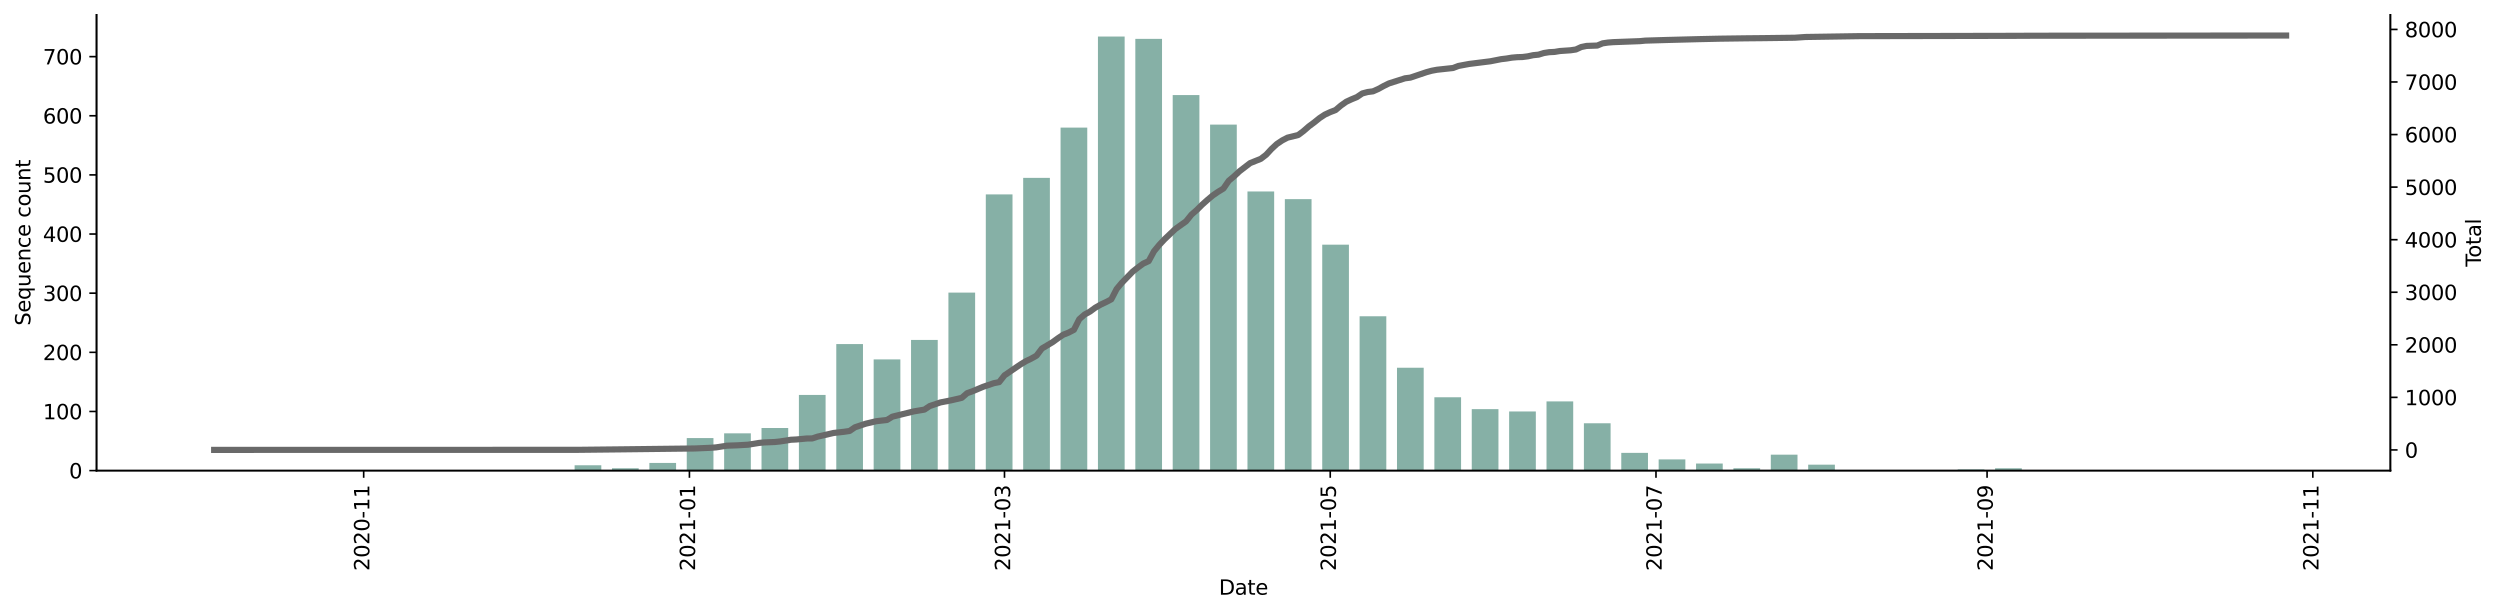 <?xml version="1.0" encoding="utf-8" standalone="no"?>
<!DOCTYPE svg PUBLIC "-//W3C//DTD SVG 1.1//EN"
  "http://www.w3.org/Graphics/SVG/1.1/DTD/svg11.dtd">
<svg height="298.621pt" version="1.1" viewBox="0 0 1216.294 298.621" width="1216.294pt" xmlns="http://www.w3.org/2000/svg" xmlns:xlink="http://www.w3.org/1999/xlink">
 <defs>
  <style type="text/css">*{stroke-linecap:butt;stroke-linejoin:round;}</style>
 </defs>
 <g id="figure_1">
  <g id="patch_1">
   <path d="M 0 298.621 
L 1216.294 298.621 
L 1216.294 0 
L 0 0 
z
" style="fill:#ffffff;"/>
  </g>
  <g id="axes_1">
   <g id="patch_2">
    <path d="M 46.966 228.96 
L 1162.966 228.96 
L 1162.966 7.2 
L 46.966 7.2 
z
" style="fill:#ffffff;"/>
   </g>
   <g id="patch_3">
    <path clip-path="url(#pfd8ae6f6a8)" d="M 97.693 228.96 
L 110.683 228.96 
L 110.683 228.672 
L 97.693 228.672 
z
" style="fill:#86b0a6;"/>
   </g>
   <g id="patch_4">
    <path clip-path="url(#pfd8ae6f6a8)" d="M 261.371 228.96 
L 274.362 228.96 
L 274.362 228.672 
L 261.371 228.672 
z
" style="fill:#86b0a6;"/>
   </g>
   <g id="patch_5">
    <path clip-path="url(#pfd8ae6f6a8)" d="M 279.558 228.96 
L 292.548 228.96 
L 292.548 226.37 
L 279.558 226.37 
z
" style="fill:#86b0a6;"/>
   </g>
   <g id="patch_6">
    <path clip-path="url(#pfd8ae6f6a8)" d="M 297.744 228.96 
L 310.734 228.96 
L 310.734 227.809 
L 297.744 227.809 
z
" style="fill:#86b0a6;"/>
   </g>
   <g id="patch_7">
    <path clip-path="url(#pfd8ae6f6a8)" d="M 315.931 228.96 
L 328.921 228.96 
L 328.921 225.219 
L 315.931 225.219 
z
" style="fill:#86b0a6;"/>
   </g>
   <g id="patch_8">
    <path clip-path="url(#pfd8ae6f6a8)" d="M 334.117 228.96 
L 347.107 228.96 
L 347.107 213.134 
L 334.117 213.134 
z
" style="fill:#86b0a6;"/>
   </g>
   <g id="patch_9">
    <path clip-path="url(#pfd8ae6f6a8)" d="M 352.304 228.96 
L 365.294 228.96 
L 365.294 210.832 
L 352.304 210.832 
z
" style="fill:#86b0a6;"/>
   </g>
   <g id="patch_10">
    <path clip-path="url(#pfd8ae6f6a8)" d="M 370.49 228.96 
L 383.48 228.96 
L 383.48 208.243 
L 370.49 208.243 
z
" style="fill:#86b0a6;"/>
   </g>
   <g id="patch_11">
    <path clip-path="url(#pfd8ae6f6a8)" d="M 388.676 228.96 
L 401.667 228.96 
L 401.667 192.129 
L 388.676 192.129 
z
" style="fill:#86b0a6;"/>
   </g>
   <g id="patch_12">
    <path clip-path="url(#pfd8ae6f6a8)" d="M 406.863 228.96 
L 419.853 228.96 
L 419.853 167.384 
L 406.863 167.384 
z
" style="fill:#86b0a6;"/>
   </g>
   <g id="patch_13">
    <path clip-path="url(#pfd8ae6f6a8)" d="M 425.049 228.96 
L 438.04 228.96 
L 438.04 174.865 
L 425.049 174.865 
z
" style="fill:#86b0a6;"/>
   </g>
   <g id="patch_14">
    <path clip-path="url(#pfd8ae6f6a8)" d="M 443.236 228.96 
L 456.226 228.96 
L 456.226 165.37 
L 443.236 165.37 
z
" style="fill:#86b0a6;"/>
   </g>
   <g id="patch_15">
    <path clip-path="url(#pfd8ae6f6a8)" d="M 461.422 228.96 
L 474.413 228.96 
L 474.413 142.351 
L 461.422 142.351 
z
" style="fill:#86b0a6;"/>
   </g>
   <g id="patch_16">
    <path clip-path="url(#pfd8ae6f6a8)" d="M 479.609 228.96 
L 492.599 228.96 
L 492.599 94.586 
L 479.609 94.586 
z
" style="fill:#86b0a6;"/>
   </g>
   <g id="patch_17">
    <path clip-path="url(#pfd8ae6f6a8)" d="M 497.795 228.96 
L 510.786 228.96 
L 510.786 86.529 
L 497.795 86.529 
z
" style="fill:#86b0a6;"/>
   </g>
   <g id="patch_18">
    <path clip-path="url(#pfd8ae6f6a8)" d="M 515.982 228.96 
L 528.972 228.96 
L 528.972 62.072 
L 515.982 62.072 
z
" style="fill:#86b0a6;"/>
   </g>
   <g id="patch_19">
    <path clip-path="url(#pfd8ae6f6a8)" d="M 534.168 228.96 
L 547.159 228.96 
L 547.159 17.76 
L 534.168 17.76 
z
" style="fill:#86b0a6;"/>
   </g>
   <g id="patch_20">
    <path clip-path="url(#pfd8ae6f6a8)" d="M 552.355 228.96 
L 565.345 228.96 
L 565.345 18.911 
L 552.355 18.911 
z
" style="fill:#86b0a6;"/>
   </g>
   <g id="patch_21">
    <path clip-path="url(#pfd8ae6f6a8)" d="M 570.541 228.96 
L 583.532 228.96 
L 583.532 46.246 
L 570.541 46.246 
z
" style="fill:#86b0a6;"/>
   </g>
   <g id="patch_22">
    <path clip-path="url(#pfd8ae6f6a8)" d="M 588.728 228.96 
L 601.718 228.96 
L 601.718 60.633 
L 588.728 60.633 
z
" style="fill:#86b0a6;"/>
   </g>
   <g id="patch_23">
    <path clip-path="url(#pfd8ae6f6a8)" d="M 606.914 228.96 
L 619.905 228.96 
L 619.905 93.147 
L 606.914 93.147 
z
" style="fill:#86b0a6;"/>
   </g>
   <g id="patch_24">
    <path clip-path="url(#pfd8ae6f6a8)" d="M 625.101 228.96 
L 638.091 228.96 
L 638.091 96.888 
L 625.101 96.888 
z
" style="fill:#86b0a6;"/>
   </g>
   <g id="patch_25">
    <path clip-path="url(#pfd8ae6f6a8)" d="M 643.287 228.96 
L 656.277 228.96 
L 656.277 119.044 
L 643.287 119.044 
z
" style="fill:#86b0a6;"/>
   </g>
   <g id="patch_26">
    <path clip-path="url(#pfd8ae6f6a8)" d="M 661.474 228.96 
L 674.464 228.96 
L 674.464 153.86 
L 661.474 153.86 
z
" style="fill:#86b0a6;"/>
   </g>
   <g id="patch_27">
    <path clip-path="url(#pfd8ae6f6a8)" d="M 679.66 228.96 
L 692.65 228.96 
L 692.65 178.894 
L 679.66 178.894 
z
" style="fill:#86b0a6;"/>
   </g>
   <g id="patch_28">
    <path clip-path="url(#pfd8ae6f6a8)" d="M 697.847 228.96 
L 710.837 228.96 
L 710.837 193.28 
L 697.847 193.28 
z
" style="fill:#86b0a6;"/>
   </g>
   <g id="patch_29">
    <path clip-path="url(#pfd8ae6f6a8)" d="M 716.033 228.96 
L 729.023 228.96 
L 729.023 199.035 
L 716.033 199.035 
z
" style="fill:#86b0a6;"/>
   </g>
   <g id="patch_30">
    <path clip-path="url(#pfd8ae6f6a8)" d="M 734.219 228.96 
L 747.21 228.96 
L 747.21 200.186 
L 734.219 200.186 
z
" style="fill:#86b0a6;"/>
   </g>
   <g id="patch_31">
    <path clip-path="url(#pfd8ae6f6a8)" d="M 752.406 228.96 
L 765.396 228.96 
L 765.396 195.295 
L 752.406 195.295 
z
" style="fill:#86b0a6;"/>
   </g>
   <g id="patch_32">
    <path clip-path="url(#pfd8ae6f6a8)" d="M 770.592 228.96 
L 783.583 228.96 
L 783.583 205.941 
L 770.592 205.941 
z
" style="fill:#86b0a6;"/>
   </g>
   <g id="patch_33">
    <path clip-path="url(#pfd8ae6f6a8)" d="M 788.779 228.96 
L 801.769 228.96 
L 801.769 220.328 
L 788.779 220.328 
z
" style="fill:#86b0a6;"/>
   </g>
   <g id="patch_34">
    <path clip-path="url(#pfd8ae6f6a8)" d="M 806.965 228.96 
L 819.956 228.96 
L 819.956 223.493 
L 806.965 223.493 
z
" style="fill:#86b0a6;"/>
   </g>
   <g id="patch_35">
    <path clip-path="url(#pfd8ae6f6a8)" d="M 825.152 228.96 
L 838.142 228.96 
L 838.142 225.507 
L 825.152 225.507 
z
" style="fill:#86b0a6;"/>
   </g>
   <g id="patch_36">
    <path clip-path="url(#pfd8ae6f6a8)" d="M 843.338 228.96 
L 856.329 228.96 
L 856.329 227.809 
L 843.338 227.809 
z
" style="fill:#86b0a6;"/>
   </g>
   <g id="patch_37">
    <path clip-path="url(#pfd8ae6f6a8)" d="M 861.525 228.96 
L 874.515 228.96 
L 874.515 221.191 
L 861.525 221.191 
z
" style="fill:#86b0a6;"/>
   </g>
   <g id="patch_38">
    <path clip-path="url(#pfd8ae6f6a8)" d="M 879.711 228.96 
L 892.702 228.96 
L 892.702 226.083 
L 879.711 226.083 
z
" style="fill:#86b0a6;"/>
   </g>
   <g id="patch_39">
    <path clip-path="url(#pfd8ae6f6a8)" d="M 897.898 228.96 
L 910.888 228.96 
L 910.888 228.672 
L 897.898 228.672 
z
" style="fill:#86b0a6;"/>
   </g>
   <g id="patch_40">
    <path clip-path="url(#pfd8ae6f6a8)" d="M 916.084 228.96 
L 929.075 228.96 
L 929.075 228.672 
L 916.084 228.672 
z
" style="fill:#86b0a6;"/>
   </g>
   <g id="patch_41">
    <path clip-path="url(#pfd8ae6f6a8)" d="M 934.271 228.96 
L 947.261 228.96 
L 947.261 228.672 
L 934.271 228.672 
z
" style="fill:#86b0a6;"/>
   </g>
   <g id="patch_42">
    <path clip-path="url(#pfd8ae6f6a8)" d="M 952.457 228.96 
L 965.448 228.96 
L 965.448 228.385 
L 952.457 228.385 
z
" style="fill:#86b0a6;"/>
   </g>
   <g id="patch_43">
    <path clip-path="url(#pfd8ae6f6a8)" d="M 970.644 228.96 
L 983.634 228.96 
L 983.634 227.809 
L 970.644 227.809 
z
" style="fill:#86b0a6;"/>
   </g>
   <g id="patch_44">
    <path clip-path="url(#pfd8ae6f6a8)" d="M 988.83 228.96 
L 1001.82 228.96 
L 1001.82 228.672 
L 988.83 228.672 
z
" style="fill:#86b0a6;"/>
   </g>
   <g id="patch_45">
    <path clip-path="url(#pfd8ae6f6a8)" d="M 1007.017 228.96 
L 1020.007 228.96 
L 1020.007 228.672 
L 1007.017 228.672 
z
" style="fill:#86b0a6;"/>
   </g>
   <g id="patch_46">
    <path clip-path="url(#pfd8ae6f6a8)" d="M 1079.763 228.96 
L 1092.753 228.96 
L 1092.753 228.672 
L 1079.763 228.672 
z
" style="fill:#86b0a6;"/>
   </g>
   <g id="patch_47">
    <path clip-path="url(#pfd8ae6f6a8)" d="M 1097.949 228.96 
L 1110.939 228.96 
L 1110.939 228.672 
L 1097.949 228.672 
z
" style="fill:#86b0a6;"/>
   </g>
   <g id="matplotlib.axis_1">
    <g id="xtick_1">
     <g id="line2d_1">
      <defs>
       <path d="M 0 0 
L 0 3.5 
" id="mab9bef4e2c" style="stroke:#000000;stroke-width:0.8;"/>
      </defs>
      <g>
       <use style="stroke:#000000;stroke-width:0.8;" x="176.934" xlink:href="#mab9bef4e2c" y="228.96"/>
      </g>
     </g>
     <g id="text_1">
      <!-- 2020-11 -->
      <g transform="translate(179.693 277.743)rotate(-90)scale(0.1 -0.1)">
       <defs>
        <path d="M 1228 531 
L 3431 531 
L 3431 0 
L 469 0 
L 469 531 
Q 828 903 1448 1529 
Q 2069 2156 2228 2338 
Q 2531 2678 2651 2914 
Q 2772 3150 2772 3378 
Q 2772 3750 2511 3984 
Q 2250 4219 1831 4219 
Q 1534 4219 1204 4116 
Q 875 4013 500 3803 
L 500 4441 
Q 881 4594 1212 4672 
Q 1544 4750 1819 4750 
Q 2544 4750 2975 4387 
Q 3406 4025 3406 3419 
Q 3406 3131 3298 2873 
Q 3191 2616 2906 2266 
Q 2828 2175 2409 1742 
Q 1991 1309 1228 531 
z
" id="DejaVuSans-32" transform="scale(0.016)"/>
        <path d="M 2034 4250 
Q 1547 4250 1301 3770 
Q 1056 3291 1056 2328 
Q 1056 1369 1301 889 
Q 1547 409 2034 409 
Q 2525 409 2770 889 
Q 3016 1369 3016 2328 
Q 3016 3291 2770 3770 
Q 2525 4250 2034 4250 
z
M 2034 4750 
Q 2819 4750 3233 4129 
Q 3647 3509 3647 2328 
Q 3647 1150 3233 529 
Q 2819 -91 2034 -91 
Q 1250 -91 836 529 
Q 422 1150 422 2328 
Q 422 3509 836 4129 
Q 1250 4750 2034 4750 
z
" id="DejaVuSans-30" transform="scale(0.016)"/>
        <path d="M 313 2009 
L 1997 2009 
L 1997 1497 
L 313 1497 
L 313 2009 
z
" id="DejaVuSans-2d" transform="scale(0.016)"/>
        <path d="M 794 531 
L 1825 531 
L 1825 4091 
L 703 3866 
L 703 4441 
L 1819 4666 
L 2450 4666 
L 2450 531 
L 3481 531 
L 3481 0 
L 794 0 
L 794 531 
z
" id="DejaVuSans-31" transform="scale(0.016)"/>
       </defs>
       <use xlink:href="#DejaVuSans-32"/>
       <use x="63.623" xlink:href="#DejaVuSans-30"/>
       <use x="127.246" xlink:href="#DejaVuSans-32"/>
       <use x="190.869" xlink:href="#DejaVuSans-30"/>
       <use x="254.492" xlink:href="#DejaVuSans-2d"/>
       <use x="290.576" xlink:href="#DejaVuSans-31"/>
       <use x="354.199" xlink:href="#DejaVuSans-31"/>
      </g>
     </g>
    </g>
    <g id="xtick_2">
     <g id="line2d_2">
      <g>
       <use style="stroke:#000000;stroke-width:0.8;" x="335.416" xlink:href="#mab9bef4e2c" y="228.96"/>
      </g>
     </g>
     <g id="text_2">
      <!-- 2021-01 -->
      <g transform="translate(338.175 277.743)rotate(-90)scale(0.1 -0.1)">
       <use xlink:href="#DejaVuSans-32"/>
       <use x="63.623" xlink:href="#DejaVuSans-30"/>
       <use x="127.246" xlink:href="#DejaVuSans-32"/>
       <use x="190.869" xlink:href="#DejaVuSans-31"/>
       <use x="254.492" xlink:href="#DejaVuSans-2d"/>
       <use x="290.576" xlink:href="#DejaVuSans-30"/>
       <use x="354.199" xlink:href="#DejaVuSans-31"/>
      </g>
     </g>
    </g>
    <g id="xtick_3">
     <g id="line2d_3">
      <g>
       <use style="stroke:#000000;stroke-width:0.8;" x="488.702" xlink:href="#mab9bef4e2c" y="228.96"/>
      </g>
     </g>
     <g id="text_3">
      <!-- 2021-03 -->
      <g transform="translate(491.461 277.743)rotate(-90)scale(0.1 -0.1)">
       <defs>
        <path d="M 2597 2516 
Q 3050 2419 3304 2112 
Q 3559 1806 3559 1356 
Q 3559 666 3084 287 
Q 2609 -91 1734 -91 
Q 1441 -91 1130 -33 
Q 819 25 488 141 
L 488 750 
Q 750 597 1062 519 
Q 1375 441 1716 441 
Q 2309 441 2620 675 
Q 2931 909 2931 1356 
Q 2931 1769 2642 2001 
Q 2353 2234 1838 2234 
L 1294 2234 
L 1294 2753 
L 1863 2753 
Q 2328 2753 2575 2939 
Q 2822 3125 2822 3475 
Q 2822 3834 2567 4026 
Q 2313 4219 1838 4219 
Q 1578 4219 1281 4162 
Q 984 4106 628 3988 
L 628 4550 
Q 988 4650 1302 4700 
Q 1616 4750 1894 4750 
Q 2613 4750 3031 4423 
Q 3450 4097 3450 3541 
Q 3450 3153 3228 2886 
Q 3006 2619 2597 2516 
z
" id="DejaVuSans-33" transform="scale(0.016)"/>
       </defs>
       <use xlink:href="#DejaVuSans-32"/>
       <use x="63.623" xlink:href="#DejaVuSans-30"/>
       <use x="127.246" xlink:href="#DejaVuSans-32"/>
       <use x="190.869" xlink:href="#DejaVuSans-31"/>
       <use x="254.492" xlink:href="#DejaVuSans-2d"/>
       <use x="290.576" xlink:href="#DejaVuSans-30"/>
       <use x="354.199" xlink:href="#DejaVuSans-33"/>
      </g>
     </g>
    </g>
    <g id="xtick_4">
     <g id="line2d_4">
      <g>
       <use style="stroke:#000000;stroke-width:0.8;" x="647.184" xlink:href="#mab9bef4e2c" y="228.96"/>
      </g>
     </g>
     <g id="text_4">
      <!-- 2021-05 -->
      <g transform="translate(649.944 277.743)rotate(-90)scale(0.1 -0.1)">
       <defs>
        <path d="M 691 4666 
L 3169 4666 
L 3169 4134 
L 1269 4134 
L 1269 2991 
Q 1406 3038 1543 3061 
Q 1681 3084 1819 3084 
Q 2600 3084 3056 2656 
Q 3513 2228 3513 1497 
Q 3513 744 3044 326 
Q 2575 -91 1722 -91 
Q 1428 -91 1123 -41 
Q 819 9 494 109 
L 494 744 
Q 775 591 1075 516 
Q 1375 441 1709 441 
Q 2250 441 2565 725 
Q 2881 1009 2881 1497 
Q 2881 1984 2565 2268 
Q 2250 2553 1709 2553 
Q 1456 2553 1204 2497 
Q 953 2441 691 2322 
L 691 4666 
z
" id="DejaVuSans-35" transform="scale(0.016)"/>
       </defs>
       <use xlink:href="#DejaVuSans-32"/>
       <use x="63.623" xlink:href="#DejaVuSans-30"/>
       <use x="127.246" xlink:href="#DejaVuSans-32"/>
       <use x="190.869" xlink:href="#DejaVuSans-31"/>
       <use x="254.492" xlink:href="#DejaVuSans-2d"/>
       <use x="290.576" xlink:href="#DejaVuSans-30"/>
       <use x="354.199" xlink:href="#DejaVuSans-35"/>
      </g>
     </g>
    </g>
    <g id="xtick_5">
     <g id="line2d_5">
      <g>
       <use style="stroke:#000000;stroke-width:0.8;" x="805.666" xlink:href="#mab9bef4e2c" y="228.96"/>
      </g>
     </g>
     <g id="text_5">
      <!-- 2021-07 -->
      <g transform="translate(808.426 277.743)rotate(-90)scale(0.1 -0.1)">
       <defs>
        <path d="M 525 4666 
L 3525 4666 
L 3525 4397 
L 1831 0 
L 1172 0 
L 2766 4134 
L 525 4134 
L 525 4666 
z
" id="DejaVuSans-37" transform="scale(0.016)"/>
       </defs>
       <use xlink:href="#DejaVuSans-32"/>
       <use x="63.623" xlink:href="#DejaVuSans-30"/>
       <use x="127.246" xlink:href="#DejaVuSans-32"/>
       <use x="190.869" xlink:href="#DejaVuSans-31"/>
       <use x="254.492" xlink:href="#DejaVuSans-2d"/>
       <use x="290.576" xlink:href="#DejaVuSans-30"/>
       <use x="354.199" xlink:href="#DejaVuSans-37"/>
      </g>
     </g>
    </g>
    <g id="xtick_6">
     <g id="line2d_6">
      <g>
       <use style="stroke:#000000;stroke-width:0.8;" x="966.747" xlink:href="#mab9bef4e2c" y="228.96"/>
      </g>
     </g>
     <g id="text_6">
      <!-- 2021-09 -->
      <g transform="translate(969.506 277.743)rotate(-90)scale(0.1 -0.1)">
       <defs>
        <path d="M 703 97 
L 703 672 
Q 941 559 1184 500 
Q 1428 441 1663 441 
Q 2288 441 2617 861 
Q 2947 1281 2994 2138 
Q 2813 1869 2534 1725 
Q 2256 1581 1919 1581 
Q 1219 1581 811 2004 
Q 403 2428 403 3163 
Q 403 3881 828 4315 
Q 1253 4750 1959 4750 
Q 2769 4750 3195 4129 
Q 3622 3509 3622 2328 
Q 3622 1225 3098 567 
Q 2575 -91 1691 -91 
Q 1453 -91 1209 -44 
Q 966 3 703 97 
z
M 1959 2075 
Q 2384 2075 2632 2365 
Q 2881 2656 2881 3163 
Q 2881 3666 2632 3958 
Q 2384 4250 1959 4250 
Q 1534 4250 1286 3958 
Q 1038 3666 1038 3163 
Q 1038 2656 1286 2365 
Q 1534 2075 1959 2075 
z
" id="DejaVuSans-39" transform="scale(0.016)"/>
       </defs>
       <use xlink:href="#DejaVuSans-32"/>
       <use x="63.623" xlink:href="#DejaVuSans-30"/>
       <use x="127.246" xlink:href="#DejaVuSans-32"/>
       <use x="190.869" xlink:href="#DejaVuSans-31"/>
       <use x="254.492" xlink:href="#DejaVuSans-2d"/>
       <use x="290.576" xlink:href="#DejaVuSans-30"/>
       <use x="354.199" xlink:href="#DejaVuSans-39"/>
      </g>
     </g>
    </g>
    <g id="xtick_7">
     <g id="line2d_7">
      <g>
       <use style="stroke:#000000;stroke-width:0.8;" x="1125.229" xlink:href="#mab9bef4e2c" y="228.96"/>
      </g>
     </g>
     <g id="text_7">
      <!-- 2021-11 -->
      <g transform="translate(1127.988 277.743)rotate(-90)scale(0.1 -0.1)">
       <use xlink:href="#DejaVuSans-32"/>
       <use x="63.623" xlink:href="#DejaVuSans-30"/>
       <use x="127.246" xlink:href="#DejaVuSans-32"/>
       <use x="190.869" xlink:href="#DejaVuSans-31"/>
       <use x="254.492" xlink:href="#DejaVuSans-2d"/>
       <use x="290.576" xlink:href="#DejaVuSans-31"/>
       <use x="354.199" xlink:href="#DejaVuSans-31"/>
      </g>
     </g>
    </g>
    <g id="text_8">
     <!-- Date -->
     <g transform="translate(593.015 289.341)scale(0.1 -0.1)">
      <defs>
       <path d="M 1259 4147 
L 1259 519 
L 2022 519 
Q 2988 519 3436 956 
Q 3884 1394 3884 2338 
Q 3884 3275 3436 3711 
Q 2988 4147 2022 4147 
L 1259 4147 
z
M 628 4666 
L 1925 4666 
Q 3281 4666 3915 4102 
Q 4550 3538 4550 2338 
Q 4550 1131 3912 565 
Q 3275 0 1925 0 
L 628 0 
L 628 4666 
z
" id="DejaVuSans-44" transform="scale(0.016)"/>
       <path d="M 2194 1759 
Q 1497 1759 1228 1600 
Q 959 1441 959 1056 
Q 959 750 1161 570 
Q 1363 391 1709 391 
Q 2188 391 2477 730 
Q 2766 1069 2766 1631 
L 2766 1759 
L 2194 1759 
z
M 3341 1997 
L 3341 0 
L 2766 0 
L 2766 531 
Q 2569 213 2275 61 
Q 1981 -91 1556 -91 
Q 1019 -91 701 211 
Q 384 513 384 1019 
Q 384 1609 779 1909 
Q 1175 2209 1959 2209 
L 2766 2209 
L 2766 2266 
Q 2766 2663 2505 2880 
Q 2244 3097 1772 3097 
Q 1472 3097 1187 3025 
Q 903 2953 641 2809 
L 641 3341 
Q 956 3463 1253 3523 
Q 1550 3584 1831 3584 
Q 2591 3584 2966 3190 
Q 3341 2797 3341 1997 
z
" id="DejaVuSans-61" transform="scale(0.016)"/>
       <path d="M 1172 4494 
L 1172 3500 
L 2356 3500 
L 2356 3053 
L 1172 3053 
L 1172 1153 
Q 1172 725 1289 603 
Q 1406 481 1766 481 
L 2356 481 
L 2356 0 
L 1766 0 
Q 1100 0 847 248 
Q 594 497 594 1153 
L 594 3053 
L 172 3053 
L 172 3500 
L 594 3500 
L 594 4494 
L 1172 4494 
z
" id="DejaVuSans-74" transform="scale(0.016)"/>
       <path d="M 3597 1894 
L 3597 1613 
L 953 1613 
Q 991 1019 1311 708 
Q 1631 397 2203 397 
Q 2534 397 2845 478 
Q 3156 559 3463 722 
L 3463 178 
Q 3153 47 2828 -22 
Q 2503 -91 2169 -91 
Q 1331 -91 842 396 
Q 353 884 353 1716 
Q 353 2575 817 3079 
Q 1281 3584 2069 3584 
Q 2775 3584 3186 3129 
Q 3597 2675 3597 1894 
z
M 3022 2063 
Q 3016 2534 2758 2815 
Q 2500 3097 2075 3097 
Q 1594 3097 1305 2825 
Q 1016 2553 972 2059 
L 3022 2063 
z
" id="DejaVuSans-65" transform="scale(0.016)"/>
      </defs>
      <use xlink:href="#DejaVuSans-44"/>
      <use x="77.002" xlink:href="#DejaVuSans-61"/>
      <use x="138.281" xlink:href="#DejaVuSans-74"/>
      <use x="177.49" xlink:href="#DejaVuSans-65"/>
     </g>
    </g>
   </g>
   <g id="matplotlib.axis_2">
    <g id="ytick_1">
     <g id="line2d_8">
      <defs>
       <path d="M 0 0 
L -3.5 0 
" id="m9062bed705" style="stroke:#000000;stroke-width:0.8;"/>
      </defs>
      <g>
       <use style="stroke:#000000;stroke-width:0.8;" x="46.966" xlink:href="#m9062bed705" y="228.96"/>
      </g>
     </g>
     <g id="text_9">
      <!-- 0 -->
      <g transform="translate(33.603 232.759)scale(0.1 -0.1)">
       <use xlink:href="#DejaVuSans-30"/>
      </g>
     </g>
    </g>
    <g id="ytick_2">
     <g id="line2d_9">
      <g>
       <use style="stroke:#000000;stroke-width:0.8;" x="46.966" xlink:href="#m9062bed705" y="200.186"/>
      </g>
     </g>
     <g id="text_10">
      <!-- 100 -->
      <g transform="translate(20.878 203.985)scale(0.1 -0.1)">
       <use xlink:href="#DejaVuSans-31"/>
       <use x="63.623" xlink:href="#DejaVuSans-30"/>
       <use x="127.246" xlink:href="#DejaVuSans-30"/>
      </g>
     </g>
    </g>
    <g id="ytick_3">
     <g id="line2d_10">
      <g>
       <use style="stroke:#000000;stroke-width:0.8;" x="46.966" xlink:href="#m9062bed705" y="171.412"/>
      </g>
     </g>
     <g id="text_11">
      <!-- 200 -->
      <g transform="translate(20.878 175.212)scale(0.1 -0.1)">
       <use xlink:href="#DejaVuSans-32"/>
       <use x="63.623" xlink:href="#DejaVuSans-30"/>
       <use x="127.246" xlink:href="#DejaVuSans-30"/>
      </g>
     </g>
    </g>
    <g id="ytick_4">
     <g id="line2d_11">
      <g>
       <use style="stroke:#000000;stroke-width:0.8;" x="46.966" xlink:href="#m9062bed705" y="142.638"/>
      </g>
     </g>
     <g id="text_12">
      <!-- 300 -->
      <g transform="translate(20.878 146.438)scale(0.1 -0.1)">
       <use xlink:href="#DejaVuSans-33"/>
       <use x="63.623" xlink:href="#DejaVuSans-30"/>
       <use x="127.246" xlink:href="#DejaVuSans-30"/>
      </g>
     </g>
    </g>
    <g id="ytick_5">
     <g id="line2d_12">
      <g>
       <use style="stroke:#000000;stroke-width:0.8;" x="46.966" xlink:href="#m9062bed705" y="113.865"/>
      </g>
     </g>
     <g id="text_13">
      <!-- 400 -->
      <g transform="translate(20.878 117.664)scale(0.1 -0.1)">
       <defs>
        <path d="M 2419 4116 
L 825 1625 
L 2419 1625 
L 2419 4116 
z
M 2253 4666 
L 3047 4666 
L 3047 1625 
L 3713 1625 
L 3713 1100 
L 3047 1100 
L 3047 0 
L 2419 0 
L 2419 1100 
L 313 1100 
L 313 1709 
L 2253 4666 
z
" id="DejaVuSans-34" transform="scale(0.016)"/>
       </defs>
       <use xlink:href="#DejaVuSans-34"/>
       <use x="63.623" xlink:href="#DejaVuSans-30"/>
       <use x="127.246" xlink:href="#DejaVuSans-30"/>
      </g>
     </g>
    </g>
    <g id="ytick_6">
     <g id="line2d_13">
      <g>
       <use style="stroke:#000000;stroke-width:0.8;" x="46.966" xlink:href="#m9062bed705" y="85.091"/>
      </g>
     </g>
     <g id="text_14">
      <!-- 500 -->
      <g transform="translate(20.878 88.89)scale(0.1 -0.1)">
       <use xlink:href="#DejaVuSans-35"/>
       <use x="63.623" xlink:href="#DejaVuSans-30"/>
       <use x="127.246" xlink:href="#DejaVuSans-30"/>
      </g>
     </g>
    </g>
    <g id="ytick_7">
     <g id="line2d_14">
      <g>
       <use style="stroke:#000000;stroke-width:0.8;" x="46.966" xlink:href="#m9062bed705" y="56.317"/>
      </g>
     </g>
     <g id="text_15">
      <!-- 600 -->
      <g transform="translate(20.878 60.116)scale(0.1 -0.1)">
       <defs>
        <path d="M 2113 2584 
Q 1688 2584 1439 2293 
Q 1191 2003 1191 1497 
Q 1191 994 1439 701 
Q 1688 409 2113 409 
Q 2538 409 2786 701 
Q 3034 994 3034 1497 
Q 3034 2003 2786 2293 
Q 2538 2584 2113 2584 
z
M 3366 4563 
L 3366 3988 
Q 3128 4100 2886 4159 
Q 2644 4219 2406 4219 
Q 1781 4219 1451 3797 
Q 1122 3375 1075 2522 
Q 1259 2794 1537 2939 
Q 1816 3084 2150 3084 
Q 2853 3084 3261 2657 
Q 3669 2231 3669 1497 
Q 3669 778 3244 343 
Q 2819 -91 2113 -91 
Q 1303 -91 875 529 
Q 447 1150 447 2328 
Q 447 3434 972 4092 
Q 1497 4750 2381 4750 
Q 2619 4750 2861 4703 
Q 3103 4656 3366 4563 
z
" id="DejaVuSans-36" transform="scale(0.016)"/>
       </defs>
       <use xlink:href="#DejaVuSans-36"/>
       <use x="63.623" xlink:href="#DejaVuSans-30"/>
       <use x="127.246" xlink:href="#DejaVuSans-30"/>
      </g>
     </g>
    </g>
    <g id="ytick_8">
     <g id="line2d_15">
      <g>
       <use style="stroke:#000000;stroke-width:0.8;" x="46.966" xlink:href="#m9062bed705" y="27.543"/>
      </g>
     </g>
     <g id="text_16">
      <!-- 700 -->
      <g transform="translate(20.878 31.342)scale(0.1 -0.1)">
       <use xlink:href="#DejaVuSans-37"/>
       <use x="63.623" xlink:href="#DejaVuSans-30"/>
       <use x="127.246" xlink:href="#DejaVuSans-30"/>
      </g>
     </g>
    </g>
    <g id="text_17">
     <!-- Sequence count -->
     <g transform="translate(14.798 158.44)rotate(-90)scale(0.1 -0.1)">
      <defs>
       <path d="M 3425 4513 
L 3425 3897 
Q 3066 4069 2747 4153 
Q 2428 4238 2131 4238 
Q 1616 4238 1336 4038 
Q 1056 3838 1056 3469 
Q 1056 3159 1242 3001 
Q 1428 2844 1947 2747 
L 2328 2669 
Q 3034 2534 3370 2195 
Q 3706 1856 3706 1288 
Q 3706 609 3251 259 
Q 2797 -91 1919 -91 
Q 1588 -91 1214 -16 
Q 841 59 441 206 
L 441 856 
Q 825 641 1194 531 
Q 1563 422 1919 422 
Q 2459 422 2753 634 
Q 3047 847 3047 1241 
Q 3047 1584 2836 1778 
Q 2625 1972 2144 2069 
L 1759 2144 
Q 1053 2284 737 2584 
Q 422 2884 422 3419 
Q 422 4038 858 4394 
Q 1294 4750 2059 4750 
Q 2388 4750 2728 4690 
Q 3069 4631 3425 4513 
z
" id="DejaVuSans-53" transform="scale(0.016)"/>
       <path d="M 947 1747 
Q 947 1113 1208 752 
Q 1469 391 1925 391 
Q 2381 391 2643 752 
Q 2906 1113 2906 1747 
Q 2906 2381 2643 2742 
Q 2381 3103 1925 3103 
Q 1469 3103 1208 2742 
Q 947 2381 947 1747 
z
M 2906 525 
Q 2725 213 2448 61 
Q 2172 -91 1784 -91 
Q 1150 -91 751 415 
Q 353 922 353 1747 
Q 353 2572 751 3078 
Q 1150 3584 1784 3584 
Q 2172 3584 2448 3432 
Q 2725 3281 2906 2969 
L 2906 3500 
L 3481 3500 
L 3481 -1331 
L 2906 -1331 
L 2906 525 
z
" id="DejaVuSans-71" transform="scale(0.016)"/>
       <path d="M 544 1381 
L 544 3500 
L 1119 3500 
L 1119 1403 
Q 1119 906 1312 657 
Q 1506 409 1894 409 
Q 2359 409 2629 706 
Q 2900 1003 2900 1516 
L 2900 3500 
L 3475 3500 
L 3475 0 
L 2900 0 
L 2900 538 
Q 2691 219 2414 64 
Q 2138 -91 1772 -91 
Q 1169 -91 856 284 
Q 544 659 544 1381 
z
M 1991 3584 
L 1991 3584 
z
" id="DejaVuSans-75" transform="scale(0.016)"/>
       <path d="M 3513 2113 
L 3513 0 
L 2938 0 
L 2938 2094 
Q 2938 2591 2744 2837 
Q 2550 3084 2163 3084 
Q 1697 3084 1428 2787 
Q 1159 2491 1159 1978 
L 1159 0 
L 581 0 
L 581 3500 
L 1159 3500 
L 1159 2956 
Q 1366 3272 1645 3428 
Q 1925 3584 2291 3584 
Q 2894 3584 3203 3211 
Q 3513 2838 3513 2113 
z
" id="DejaVuSans-6e" transform="scale(0.016)"/>
       <path d="M 3122 3366 
L 3122 2828 
Q 2878 2963 2633 3030 
Q 2388 3097 2138 3097 
Q 1578 3097 1268 2742 
Q 959 2388 959 1747 
Q 959 1106 1268 751 
Q 1578 397 2138 397 
Q 2388 397 2633 464 
Q 2878 531 3122 666 
L 3122 134 
Q 2881 22 2623 -34 
Q 2366 -91 2075 -91 
Q 1284 -91 818 406 
Q 353 903 353 1747 
Q 353 2603 823 3093 
Q 1294 3584 2113 3584 
Q 2378 3584 2631 3529 
Q 2884 3475 3122 3366 
z
" id="DejaVuSans-63" transform="scale(0.016)"/>
       <path id="DejaVuSans-20" transform="scale(0.016)"/>
       <path d="M 1959 3097 
Q 1497 3097 1228 2736 
Q 959 2375 959 1747 
Q 959 1119 1226 758 
Q 1494 397 1959 397 
Q 2419 397 2687 759 
Q 2956 1122 2956 1747 
Q 2956 2369 2687 2733 
Q 2419 3097 1959 3097 
z
M 1959 3584 
Q 2709 3584 3137 3096 
Q 3566 2609 3566 1747 
Q 3566 888 3137 398 
Q 2709 -91 1959 -91 
Q 1206 -91 779 398 
Q 353 888 353 1747 
Q 353 2609 779 3096 
Q 1206 3584 1959 3584 
z
" id="DejaVuSans-6f" transform="scale(0.016)"/>
      </defs>
      <use xlink:href="#DejaVuSans-53"/>
      <use x="63.477" xlink:href="#DejaVuSans-65"/>
      <use x="125" xlink:href="#DejaVuSans-71"/>
      <use x="188.477" xlink:href="#DejaVuSans-75"/>
      <use x="251.855" xlink:href="#DejaVuSans-65"/>
      <use x="313.379" xlink:href="#DejaVuSans-6e"/>
      <use x="376.758" xlink:href="#DejaVuSans-63"/>
      <use x="431.738" xlink:href="#DejaVuSans-65"/>
      <use x="493.262" xlink:href="#DejaVuSans-20"/>
      <use x="525.049" xlink:href="#DejaVuSans-63"/>
      <use x="580.029" xlink:href="#DejaVuSans-6f"/>
      <use x="641.211" xlink:href="#DejaVuSans-75"/>
      <use x="704.59" xlink:href="#DejaVuSans-6e"/>
      <use x="767.969" xlink:href="#DejaVuSans-74"/>
     </g>
    </g>
   </g>
   <g id="patch_48">
    <path d="M 46.966 228.96 
L 46.966 7.2 
" style="fill:none;stroke:#000000;stroke-linecap:square;stroke-linejoin:miter;stroke-width:0.8;"/>
   </g>
   <g id="patch_49">
    <path d="M 1162.966 228.96 
L 1162.966 7.2 
" style="fill:none;stroke:#000000;stroke-linecap:square;stroke-linejoin:miter;stroke-width:0.8;"/>
   </g>
   <g id="patch_50">
    <path d="M 46.966 228.96 
L 1162.966 228.96 
" style="fill:none;stroke:#000000;stroke-linecap:square;stroke-linejoin:miter;stroke-width:0.8;"/>
   </g>
  </g>
  <g id="axes_2">
   <g id="matplotlib.axis_3">
    <g id="ytick_9">
     <g id="line2d_16">
      <defs>
       <path d="M 0 0 
L 3.5 0 
" id="m167b7ba47c" style="stroke:#000000;stroke-width:0.8;"/>
      </defs>
      <g>
       <use style="stroke:#000000;stroke-width:0.8;" x="1162.966" xlink:href="#m167b7ba47c" y="218.906"/>
      </g>
     </g>
     <g id="text_18">
      <!-- 0 -->
      <g transform="translate(1169.966 222.705)scale(0.1 -0.1)">
       <use xlink:href="#DejaVuSans-30"/>
      </g>
     </g>
    </g>
    <g id="ytick_10">
     <g id="line2d_17">
      <g>
       <use style="stroke:#000000;stroke-width:0.8;" x="1162.966" xlink:href="#m167b7ba47c" y="193.332"/>
      </g>
     </g>
     <g id="text_19">
      <!-- 1000 -->
      <g transform="translate(1169.966 197.131)scale(0.1 -0.1)">
       <use xlink:href="#DejaVuSans-31"/>
       <use x="63.623" xlink:href="#DejaVuSans-30"/>
       <use x="127.246" xlink:href="#DejaVuSans-30"/>
       <use x="190.869" xlink:href="#DejaVuSans-30"/>
      </g>
     </g>
    </g>
    <g id="ytick_11">
     <g id="line2d_18">
      <g>
       <use style="stroke:#000000;stroke-width:0.8;" x="1162.966" xlink:href="#m167b7ba47c" y="167.758"/>
      </g>
     </g>
     <g id="text_20">
      <!-- 2000 -->
      <g transform="translate(1169.966 171.557)scale(0.1 -0.1)">
       <use xlink:href="#DejaVuSans-32"/>
       <use x="63.623" xlink:href="#DejaVuSans-30"/>
       <use x="127.246" xlink:href="#DejaVuSans-30"/>
       <use x="190.869" xlink:href="#DejaVuSans-30"/>
      </g>
     </g>
    </g>
    <g id="ytick_12">
     <g id="line2d_19">
      <g>
       <use style="stroke:#000000;stroke-width:0.8;" x="1162.966" xlink:href="#m167b7ba47c" y="142.184"/>
      </g>
     </g>
     <g id="text_21">
      <!-- 3000 -->
      <g transform="translate(1169.966 145.983)scale(0.1 -0.1)">
       <use xlink:href="#DejaVuSans-33"/>
       <use x="63.623" xlink:href="#DejaVuSans-30"/>
       <use x="127.246" xlink:href="#DejaVuSans-30"/>
       <use x="190.869" xlink:href="#DejaVuSans-30"/>
      </g>
     </g>
    </g>
    <g id="ytick_13">
     <g id="line2d_20">
      <g>
       <use style="stroke:#000000;stroke-width:0.8;" x="1162.966" xlink:href="#m167b7ba47c" y="116.609"/>
      </g>
     </g>
     <g id="text_22">
      <!-- 4000 -->
      <g transform="translate(1169.966 120.409)scale(0.1 -0.1)">
       <use xlink:href="#DejaVuSans-34"/>
       <use x="63.623" xlink:href="#DejaVuSans-30"/>
       <use x="127.246" xlink:href="#DejaVuSans-30"/>
       <use x="190.869" xlink:href="#DejaVuSans-30"/>
      </g>
     </g>
    </g>
    <g id="ytick_14">
     <g id="line2d_21">
      <g>
       <use style="stroke:#000000;stroke-width:0.8;" x="1162.966" xlink:href="#m167b7ba47c" y="91.035"/>
      </g>
     </g>
     <g id="text_23">
      <!-- 5000 -->
      <g transform="translate(1169.966 94.835)scale(0.1 -0.1)">
       <use xlink:href="#DejaVuSans-35"/>
       <use x="63.623" xlink:href="#DejaVuSans-30"/>
       <use x="127.246" xlink:href="#DejaVuSans-30"/>
       <use x="190.869" xlink:href="#DejaVuSans-30"/>
      </g>
     </g>
    </g>
    <g id="ytick_15">
     <g id="line2d_22">
      <g>
       <use style="stroke:#000000;stroke-width:0.8;" x="1162.966" xlink:href="#m167b7ba47c" y="65.461"/>
      </g>
     </g>
     <g id="text_24">
      <!-- 6000 -->
      <g transform="translate(1169.966 69.261)scale(0.1 -0.1)">
       <use xlink:href="#DejaVuSans-36"/>
       <use x="63.623" xlink:href="#DejaVuSans-30"/>
       <use x="127.246" xlink:href="#DejaVuSans-30"/>
       <use x="190.869" xlink:href="#DejaVuSans-30"/>
      </g>
     </g>
    </g>
    <g id="ytick_16">
     <g id="line2d_23">
      <g>
       <use style="stroke:#000000;stroke-width:0.8;" x="1162.966" xlink:href="#m167b7ba47c" y="39.887"/>
      </g>
     </g>
     <g id="text_25">
      <!-- 7000 -->
      <g transform="translate(1169.966 43.687)scale(0.1 -0.1)">
       <use xlink:href="#DejaVuSans-37"/>
       <use x="63.623" xlink:href="#DejaVuSans-30"/>
       <use x="127.246" xlink:href="#DejaVuSans-30"/>
       <use x="190.869" xlink:href="#DejaVuSans-30"/>
      </g>
     </g>
    </g>
    <g id="ytick_17">
     <g id="line2d_24">
      <g>
       <use style="stroke:#000000;stroke-width:0.8;" x="1162.966" xlink:href="#m167b7ba47c" y="14.313"/>
      </g>
     </g>
     <g id="text_26">
      <!-- 8000 -->
      <g transform="translate(1169.966 18.113)scale(0.1 -0.1)">
       <defs>
        <path d="M 2034 2216 
Q 1584 2216 1326 1975 
Q 1069 1734 1069 1313 
Q 1069 891 1326 650 
Q 1584 409 2034 409 
Q 2484 409 2743 651 
Q 3003 894 3003 1313 
Q 3003 1734 2745 1975 
Q 2488 2216 2034 2216 
z
M 1403 2484 
Q 997 2584 770 2862 
Q 544 3141 544 3541 
Q 544 4100 942 4425 
Q 1341 4750 2034 4750 
Q 2731 4750 3128 4425 
Q 3525 4100 3525 3541 
Q 3525 3141 3298 2862 
Q 3072 2584 2669 2484 
Q 3125 2378 3379 2068 
Q 3634 1759 3634 1313 
Q 3634 634 3220 271 
Q 2806 -91 2034 -91 
Q 1263 -91 848 271 
Q 434 634 434 1313 
Q 434 1759 690 2068 
Q 947 2378 1403 2484 
z
M 1172 3481 
Q 1172 3119 1398 2916 
Q 1625 2713 2034 2713 
Q 2441 2713 2670 2916 
Q 2900 3119 2900 3481 
Q 2900 3844 2670 4047 
Q 2441 4250 2034 4250 
Q 1625 4250 1398 4047 
Q 1172 3844 1172 3481 
z
" id="DejaVuSans-38" transform="scale(0.016)"/>
       </defs>
       <use xlink:href="#DejaVuSans-38"/>
       <use x="63.623" xlink:href="#DejaVuSans-30"/>
       <use x="127.246" xlink:href="#DejaVuSans-30"/>
       <use x="190.869" xlink:href="#DejaVuSans-30"/>
      </g>
     </g>
    </g>
    <g id="text_27">
     <!-- Total -->
     <g transform="translate(1207.014 129.757)rotate(-90)scale(0.1 -0.1)">
      <defs>
       <path d="M -19 4666 
L 3928 4666 
L 3928 4134 
L 2272 4134 
L 2272 0 
L 1638 0 
L 1638 4134 
L -19 4134 
L -19 4666 
z
" id="DejaVuSans-54" transform="scale(0.016)"/>
       <path d="M 603 4863 
L 1178 4863 
L 1178 0 
L 603 0 
L 603 4863 
z
" id="DejaVuSans-6c" transform="scale(0.016)"/>
      </defs>
      <use xlink:href="#DejaVuSans-54"/>
      <use x="44.084" xlink:href="#DejaVuSans-6f"/>
      <use x="105.266" xlink:href="#DejaVuSans-74"/>
      <use x="144.475" xlink:href="#DejaVuSans-61"/>
      <use x="205.754" xlink:href="#DejaVuSans-6c"/>
     </g>
    </g>
   </g>
   <g id="line2d_25">
    <path clip-path="url(#pfd8ae6f6a8)" d="M 104.188 218.88 
L 280.857 218.854 
L 301.641 218.624 
L 338.014 218.19 
L 345.808 217.857 
L 348.406 217.652 
L 353.603 216.834 
L 358.799 216.655 
L 363.995 216.348 
L 369.191 215.504 
L 371.789 215.248 
L 376.985 215.044 
L 379.583 214.763 
L 384.779 213.944 
L 387.377 213.816 
L 392.574 213.33 
L 395.172 213.305 
L 397.77 212.435 
L 405.564 210.645 
L 410.76 210.057 
L 413.358 209.673 
L 415.956 207.883 
L 421.152 206.144 
L 426.348 204.917 
L 431.545 204.328 
L 434.143 202.717 
L 444.535 200.16 
L 449.731 199.29 
L 452.329 197.551 
L 457.525 195.787 
L 462.721 194.764 
L 467.918 193.562 
L 470.516 191.286 
L 473.114 190.365 
L 478.31 188.191 
L 483.506 186.427 
L 486.104 185.915 
L 488.702 182.616 
L 496.496 177.297 
L 499.094 175.737 
L 501.692 174.484 
L 504.291 173.026 
L 506.889 169.573 
L 512.085 166.479 
L 514.683 164.586 
L 517.281 162.847 
L 519.879 161.824 
L 522.477 160.469 
L 525.075 155.303 
L 527.673 153.027 
L 530.271 151.595 
L 532.869 149.702 
L 535.467 148.219 
L 538.065 146.991 
L 540.663 145.636 
L 543.262 140.598 
L 545.86 137.503 
L 551.056 132.158 
L 553.654 130.113 
L 556.252 128.22 
L 558.85 127.044 
L 561.448 122.236 
L 564.046 119.09 
L 566.644 116.328 
L 571.84 111.392 
L 577.036 107.684 
L 579.634 104.462 
L 582.233 102.186 
L 584.831 99.603 
L 587.429 97.276 
L 590.027 95.102 
L 592.625 93.312 
L 595.223 91.726 
L 597.821 87.941 
L 600.419 85.767 
L 603.017 83.338 
L 608.213 79.348 
L 613.409 77.277 
L 616.007 75.282 
L 618.605 72.469 
L 621.204 70.065 
L 623.802 68.326 
L 626.4 66.97 
L 631.596 65.692 
L 634.194 63.748 
L 636.792 61.472 
L 639.39 59.554 
L 641.988 57.457 
L 644.586 55.743 
L 647.184 54.541 
L 649.782 53.544 
L 652.38 51.345 
L 654.978 49.503 
L 657.576 48.301 
L 660.175 47.227 
L 662.773 45.463 
L 665.371 44.772 
L 667.969 44.44 
L 670.567 43.289 
L 673.165 41.857 
L 675.763 40.578 
L 683.557 38.097 
L 686.155 37.765 
L 693.949 35.131 
L 696.548 34.415 
L 699.146 33.929 
L 706.94 33.085 
L 709.538 32.087 
L 714.734 31.116 
L 725.126 29.811 
L 730.322 28.788 
L 732.92 28.481 
L 735.519 28.047 
L 738.117 27.816 
L 740.715 27.74 
L 743.313 27.407 
L 745.911 26.845 
L 748.509 26.589 
L 751.107 25.796 
L 753.705 25.387 
L 756.303 25.259 
L 758.901 24.824 
L 764.097 24.466 
L 766.695 24.083 
L 769.293 22.881 
L 771.891 22.344 
L 777.088 22.165 
L 779.686 21.091 
L 782.284 20.707 
L 784.882 20.502 
L 797.872 20.016 
L 800.47 19.761 
L 810.862 19.454 
L 826.451 19.045 
L 836.843 18.814 
L 849.834 18.635 
L 857.628 18.559 
L 873.216 18.354 
L 878.412 17.996 
L 904.393 17.587 
L 979.737 17.433 
L 990.129 17.382 
L 1112.238 17.28 
L 1112.238 17.28 
" style="fill:none;stroke:#696969;stroke-linecap:square;stroke-width:3;"/>
   </g>
   <g id="patch_51">
    <path d="M 46.966 228.96 
L 46.966 7.2 
" style="fill:none;stroke:#000000;stroke-linecap:square;stroke-linejoin:miter;stroke-width:0.8;"/>
   </g>
   <g id="patch_52">
    <path d="M 1162.966 228.96 
L 1162.966 7.2 
" style="fill:none;stroke:#000000;stroke-linecap:square;stroke-linejoin:miter;stroke-width:0.8;"/>
   </g>
   <g id="patch_53">
    <path d="M 46.966 228.96 
L 1162.966 228.96 
" style="fill:none;stroke:#000000;stroke-linecap:square;stroke-linejoin:miter;stroke-width:0.8;"/>
   </g>
  </g>
 </g>
 <defs>
  <clipPath id="pfd8ae6f6a8">
   <rect height="221.76" width="1116" x="46.966" y="7.2"/>
  </clipPath>
 </defs>
</svg>
